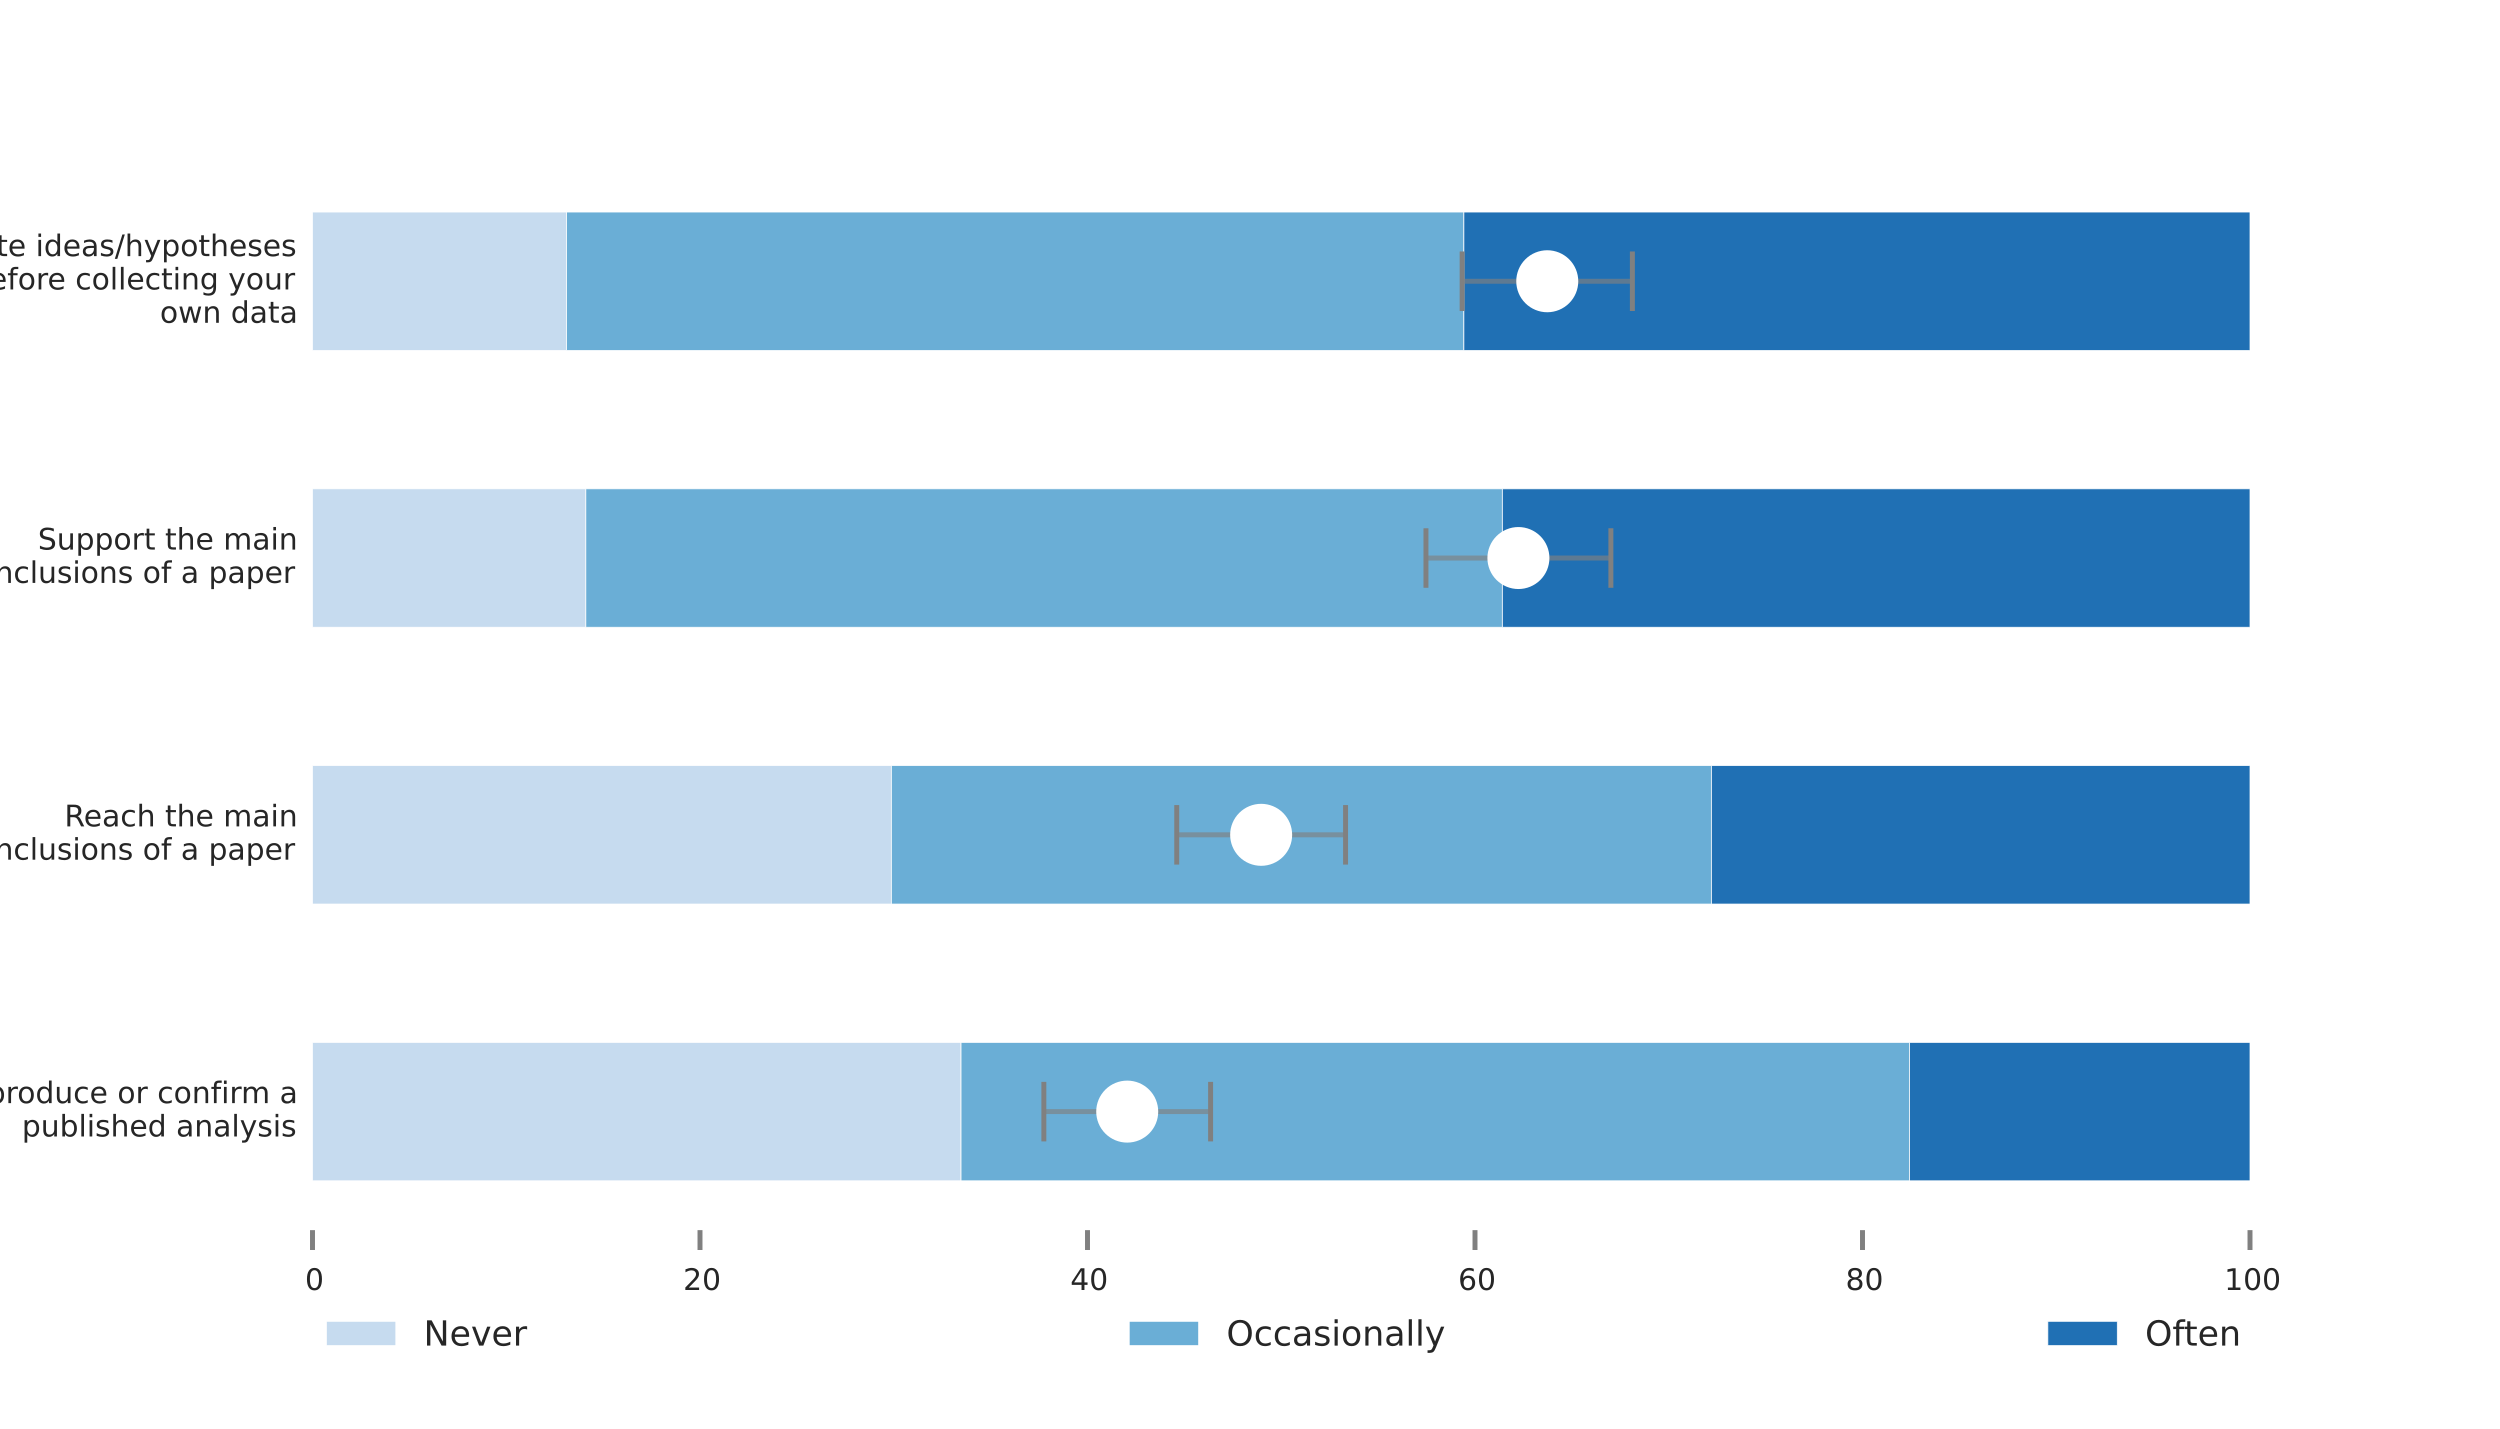 <?xml version="1.0" encoding="utf-8" standalone="no"?>
<!DOCTYPE svg PUBLIC "-//W3C//DTD SVG 1.1//EN"
  "http://www.w3.org/Graphics/SVG/1.1/DTD/svg11.dtd">
<!-- Created with matplotlib (http://matplotlib.org/) -->
<svg height="576pt" version="1.1" viewBox="0 0 1008 576" width="1008pt" xmlns="http://www.w3.org/2000/svg" xmlns:xlink="http://www.w3.org/1999/xlink">
 <defs>
  <style type="text/css">
*{stroke-linecap:butt;stroke-linejoin:round;}
  </style>
 </defs>
 <g id="figure_1">
  <g id="patch_1">
   <path d="
M0 576
L1008 576
L1008 0
L0 0
z
" style="fill:#ffffff;"/>
  </g>
  <g id="axes_1">
   <g id="patch_2">
    <path d="
M126 504
L907.2 504
L907.2 57.6
L126 57.6
z
" style="fill:#ffffff;"/>
   </g>
   <g id="matplotlib.axis_1">
    <g id="xtick_1">
     <g id="line2d_1">
      <defs>
       <path d="
M0 0
L0 -8" id="mc4a20c3d8d" style="stroke:#808080;stroke-width:2;"/>
      </defs>
      <g>
       <use style="fill:#808080;stroke:#808080;stroke-width:2;" x="126.0" xlink:href="#mc4a20c3d8d" y="504.0"/>
      </g>
     </g>
     <g id="text_1">
      <!-- 0 -->
      <defs>
       <path d="
M31.781 66.406
Q24.172 66.406 20.328 58.906
Q16.5 51.422 16.5 36.375
Q16.5 21.391 20.328 13.891
Q24.172 6.391 31.781 6.391
Q39.453 6.391 43.281 13.891
Q47.125 21.391 47.125 36.375
Q47.125 51.422 43.281 58.906
Q39.453 66.406 31.781 66.406
M31.781 74.219
Q44.047 74.219 50.516 64.516
Q56.984 54.828 56.984 36.375
Q56.984 17.969 50.516 8.266
Q44.047 -1.422 31.781 -1.422
Q19.531 -1.422 13.062 8.266
Q6.594 17.969 6.594 36.375
Q6.594 54.828 13.062 64.516
Q19.531 74.219 31.781 74.219" id="BitstreamVeraSans-Roman-30"/>
      </defs>
      <g style="fill:#262626;" transform="translate(122.977 520.118)scale(0.12 -0.12)">
       <use xlink:href="#BitstreamVeraSans-Roman-30"/>
      </g>
     </g>
    </g>
    <g id="xtick_2">
     <g id="line2d_2">
      <g>
       <use style="fill:#808080;stroke:#808080;stroke-width:2;" x="282.24" xlink:href="#mc4a20c3d8d" y="504.0"/>
      </g>
     </g>
     <g id="text_2">
      <!-- 20 -->
      <defs>
       <path d="
M19.188 8.297
L53.609 8.297
L53.609 0
L7.328 0
L7.328 8.297
Q12.938 14.109 22.625 23.891
Q32.328 33.688 34.812 36.531
Q39.547 41.844 41.422 45.531
Q43.312 49.219 43.312 52.781
Q43.312 58.594 39.234 62.25
Q35.156 65.922 28.609 65.922
Q23.969 65.922 18.812 64.312
Q13.672 62.703 7.812 59.422
L7.812 69.391
Q13.766 71.781 18.938 73
Q24.125 74.219 28.422 74.219
Q39.75 74.219 46.484 68.547
Q53.219 62.891 53.219 53.422
Q53.219 48.922 51.531 44.891
Q49.859 40.875 45.406 35.406
Q44.188 33.984 37.641 27.219
Q31.109 20.453 19.188 8.297" id="BitstreamVeraSans-Roman-32"/>
      </defs>
      <g style="fill:#262626;" transform="translate(275.443 520.118)scale(0.12 -0.12)">
       <use xlink:href="#BitstreamVeraSans-Roman-32"/>
       <use x="63.623" xlink:href="#BitstreamVeraSans-Roman-30"/>
      </g>
     </g>
    </g>
    <g id="xtick_3">
     <g id="line2d_3">
      <g>
       <use style="fill:#808080;stroke:#808080;stroke-width:2;" x="438.48" xlink:href="#mc4a20c3d8d" y="504.0"/>
      </g>
     </g>
     <g id="text_3">
      <!-- 40 -->
      <defs>
       <path d="
M37.797 64.312
L12.891 25.391
L37.797 25.391
z

M35.203 72.906
L47.609 72.906
L47.609 25.391
L58.016 25.391
L58.016 17.188
L47.609 17.188
L47.609 0
L37.797 0
L37.797 17.188
L4.891 17.188
L4.891 26.703
z
" id="BitstreamVeraSans-Roman-34"/>
      </defs>
      <g style="fill:#262626;" transform="translate(431.537 520.118)scale(0.12 -0.12)">
       <use xlink:href="#BitstreamVeraSans-Roman-34"/>
       <use x="63.623" xlink:href="#BitstreamVeraSans-Roman-30"/>
      </g>
     </g>
    </g>
    <g id="xtick_4">
     <g id="line2d_4">
      <g>
       <use style="fill:#808080;stroke:#808080;stroke-width:2;" x="594.72" xlink:href="#mc4a20c3d8d" y="504.0"/>
      </g>
     </g>
     <g id="text_4">
      <!-- 60 -->
      <defs>
       <path d="
M33.016 40.375
Q26.375 40.375 22.484 35.828
Q18.609 31.297 18.609 23.391
Q18.609 15.531 22.484 10.953
Q26.375 6.391 33.016 6.391
Q39.656 6.391 43.531 10.953
Q47.406 15.531 47.406 23.391
Q47.406 31.297 43.531 35.828
Q39.656 40.375 33.016 40.375
M52.594 71.297
L52.594 62.312
Q48.875 64.062 45.094 64.984
Q41.312 65.922 37.594 65.922
Q27.828 65.922 22.672 59.328
Q17.531 52.734 16.797 39.406
Q19.672 43.656 24.016 45.922
Q28.375 48.188 33.594 48.188
Q44.578 48.188 50.953 41.516
Q57.328 34.859 57.328 23.391
Q57.328 12.156 50.688 5.359
Q44.047 -1.422 33.016 -1.422
Q20.359 -1.422 13.672 8.266
Q6.984 17.969 6.984 36.375
Q6.984 53.656 15.188 63.938
Q23.391 74.219 37.203 74.219
Q40.922 74.219 44.703 73.484
Q48.484 72.75 52.594 71.297" id="BitstreamVeraSans-Roman-36"/>
      </defs>
      <g style="fill:#262626;" transform="translate(587.903 520.118)scale(0.12 -0.12)">
       <use xlink:href="#BitstreamVeraSans-Roman-36"/>
       <use x="63.623" xlink:href="#BitstreamVeraSans-Roman-30"/>
      </g>
     </g>
    </g>
    <g id="xtick_5">
     <g id="line2d_5">
      <g>
       <use style="fill:#808080;stroke:#808080;stroke-width:2;" x="750.96" xlink:href="#mc4a20c3d8d" y="504.0"/>
      </g>
     </g>
     <g id="text_5">
      <!-- 80 -->
      <defs>
       <path d="
M31.781 34.625
Q24.75 34.625 20.719 30.859
Q16.703 27.094 16.703 20.516
Q16.703 13.922 20.719 10.156
Q24.75 6.391 31.781 6.391
Q38.812 6.391 42.859 10.172
Q46.922 13.969 46.922 20.516
Q46.922 27.094 42.891 30.859
Q38.875 34.625 31.781 34.625
M21.922 38.812
Q15.578 40.375 12.031 44.719
Q8.5 49.078 8.5 55.328
Q8.5 64.062 14.719 69.141
Q20.953 74.219 31.781 74.219
Q42.672 74.219 48.875 69.141
Q55.078 64.062 55.078 55.328
Q55.078 49.078 51.531 44.719
Q48 40.375 41.703 38.812
Q48.828 37.156 52.797 32.312
Q56.781 27.484 56.781 20.516
Q56.781 9.906 50.312 4.234
Q43.844 -1.422 31.781 -1.422
Q19.734 -1.422 13.25 4.234
Q6.781 9.906 6.781 20.516
Q6.781 27.484 10.781 32.312
Q14.797 37.156 21.922 38.812
M18.312 54.391
Q18.312 48.734 21.844 45.562
Q25.391 42.391 31.781 42.391
Q38.141 42.391 41.719 45.562
Q45.312 48.734 45.312 54.391
Q45.312 60.062 41.719 63.234
Q38.141 66.406 31.781 66.406
Q25.391 66.406 21.844 63.234
Q18.312 60.062 18.312 54.391" id="BitstreamVeraSans-Roman-38"/>
      </defs>
      <g style="fill:#262626;" transform="translate(744.13 520.118)scale(0.12 -0.12)">
       <use xlink:href="#BitstreamVeraSans-Roman-38"/>
       <use x="63.623" xlink:href="#BitstreamVeraSans-Roman-30"/>
      </g>
     </g>
    </g>
    <g id="xtick_6">
     <g id="line2d_6">
      <g>
       <use style="fill:#808080;stroke:#808080;stroke-width:2;" x="907.2" xlink:href="#mc4a20c3d8d" y="504.0"/>
      </g>
     </g>
     <g id="text_6">
      <!-- 100 -->
      <defs>
       <path d="
M12.406 8.297
L28.516 8.297
L28.516 63.922
L10.984 60.406
L10.984 69.391
L28.422 72.906
L38.281 72.906
L38.281 8.297
L54.391 8.297
L54.391 0
L12.406 0
z
" id="BitstreamVeraSans-Roman-31"/>
      </defs>
      <g style="fill:#262626;" transform="translate(896.805 520.118)scale(0.12 -0.12)">
       <use xlink:href="#BitstreamVeraSans-Roman-31"/>
       <use x="63.623" xlink:href="#BitstreamVeraSans-Roman-30"/>
       <use x="127.246" xlink:href="#BitstreamVeraSans-Roman-30"/>
      </g>
     </g>
    </g>
   </g>
   <g id="matplotlib.axis_2">
    <g id="ytick_1">
     <g id="line2d_7">
      <defs>
       <path d="
M0 0
L0 0" id="m074c14a14b" style="stroke:#808080;stroke-width:2;"/>
      </defs>
      <g>
       <use style="fill:#808080;stroke:#808080;stroke-width:2;" x="126.0" xlink:href="#m074c14a14b" y="448.2"/>
      </g>
     </g>
     <g id="text_7">
      <!-- Reproduce or confirm a -->
      <defs>
       <path id="BitstreamVeraSans-Roman-20"/>
       <path d="
M37.109 75.984
L37.109 68.5
L28.516 68.5
Q23.688 68.5 21.797 66.547
Q19.922 64.594 19.922 59.516
L19.922 54.688
L34.719 54.688
L34.719 47.703
L19.922 47.703
L19.922 0
L10.891 0
L10.891 47.703
L2.297 47.703
L2.297 54.688
L10.891 54.688
L10.891 58.5
Q10.891 67.625 15.141 71.797
Q19.391 75.984 28.609 75.984
z
" id="BitstreamVeraSans-Roman-66"/>
       <path d="
M54.891 33.016
L54.891 0
L45.906 0
L45.906 32.719
Q45.906 40.484 42.875 44.328
Q39.844 48.188 33.797 48.188
Q26.516 48.188 22.312 43.547
Q18.109 38.922 18.109 30.906
L18.109 0
L9.078 0
L9.078 54.688
L18.109 54.688
L18.109 46.188
Q21.344 51.125 25.703 53.562
Q30.078 56 35.797 56
Q45.219 56 50.047 50.172
Q54.891 44.344 54.891 33.016" id="BitstreamVeraSans-Roman-6e"/>
       <path d="
M52 44.188
Q55.375 50.25 60.062 53.125
Q64.75 56 71.094 56
Q79.641 56 84.281 50.016
Q88.922 44.047 88.922 33.016
L88.922 0
L79.891 0
L79.891 32.719
Q79.891 40.578 77.094 44.375
Q74.312 48.188 68.609 48.188
Q61.625 48.188 57.562 43.547
Q53.516 38.922 53.516 30.906
L53.516 0
L44.484 0
L44.484 32.719
Q44.484 40.625 41.703 44.406
Q38.922 48.188 33.109 48.188
Q26.219 48.188 22.156 43.531
Q18.109 38.875 18.109 30.906
L18.109 0
L9.078 0
L9.078 54.688
L18.109 54.688
L18.109 46.188
Q21.188 51.219 25.484 53.609
Q29.781 56 35.688 56
Q41.656 56 45.828 52.969
Q50 49.953 52 44.188" id="BitstreamVeraSans-Roman-6d"/>
       <path d="
M30.609 48.391
Q23.391 48.391 19.188 42.75
Q14.984 37.109 14.984 27.297
Q14.984 17.484 19.156 11.844
Q23.344 6.203 30.609 6.203
Q37.797 6.203 41.984 11.859
Q46.188 17.531 46.188 27.297
Q46.188 37.016 41.984 42.703
Q37.797 48.391 30.609 48.391
M30.609 56
Q42.328 56 49.016 48.375
Q55.719 40.766 55.719 27.297
Q55.719 13.875 49.016 6.219
Q42.328 -1.422 30.609 -1.422
Q18.844 -1.422 12.172 6.219
Q5.516 13.875 5.516 27.297
Q5.516 40.766 12.172 48.375
Q18.844 56 30.609 56" id="BitstreamVeraSans-Roman-6f"/>
       <path d="
M44.391 34.188
Q47.562 33.109 50.562 29.594
Q53.562 26.078 56.594 19.922
L66.609 0
L56 0
L46.688 18.703
Q43.062 26.031 39.672 28.422
Q36.281 30.812 30.422 30.812
L19.672 30.812
L19.672 0
L9.812 0
L9.812 72.906
L32.078 72.906
Q44.578 72.906 50.734 67.672
Q56.891 62.453 56.891 51.906
Q56.891 45.016 53.688 40.469
Q50.484 35.938 44.391 34.188
M19.672 64.797
L19.672 38.922
L32.078 38.922
Q39.203 38.922 42.844 42.219
Q46.484 45.516 46.484 51.906
Q46.484 58.297 42.844 61.547
Q39.203 64.797 32.078 64.797
z
" id="BitstreamVeraSans-Roman-52"/>
       <path d="
M9.422 54.688
L18.406 54.688
L18.406 0
L9.422 0
z

M9.422 75.984
L18.406 75.984
L18.406 64.594
L9.422 64.594
z
" id="BitstreamVeraSans-Roman-69"/>
       <path d="
M48.781 52.594
L48.781 44.188
Q44.969 46.297 41.141 47.344
Q37.312 48.391 33.406 48.391
Q24.656 48.391 19.812 42.844
Q14.984 37.312 14.984 27.297
Q14.984 17.281 19.812 11.734
Q24.656 6.203 33.406 6.203
Q37.312 6.203 41.141 7.25
Q44.969 8.297 48.781 10.406
L48.781 2.094
Q45.016 0.344 40.984 -0.531
Q36.969 -1.422 32.422 -1.422
Q20.062 -1.422 12.781 6.344
Q5.516 14.109 5.516 27.297
Q5.516 40.672 12.859 48.328
Q20.219 56 33.016 56
Q37.156 56 41.109 55.141
Q45.062 54.297 48.781 52.594" id="BitstreamVeraSans-Roman-63"/>
       <path d="
M56.203 29.594
L56.203 25.203
L14.891 25.203
Q15.484 15.922 20.484 11.062
Q25.484 6.203 34.422 6.203
Q39.594 6.203 44.453 7.469
Q49.312 8.734 54.109 11.281
L54.109 2.781
Q49.266 0.734 44.188 -0.344
Q39.109 -1.422 33.891 -1.422
Q20.797 -1.422 13.156 6.188
Q5.516 13.812 5.516 26.812
Q5.516 40.234 12.766 48.109
Q20.016 56 32.328 56
Q43.359 56 49.781 48.891
Q56.203 41.797 56.203 29.594
M47.219 32.234
Q47.125 39.594 43.094 43.984
Q39.062 48.391 32.422 48.391
Q24.906 48.391 20.391 44.141
Q15.875 39.891 15.188 32.172
z
" id="BitstreamVeraSans-Roman-65"/>
       <path d="
M45.406 46.391
L45.406 75.984
L54.391 75.984
L54.391 0
L45.406 0
L45.406 8.203
Q42.578 3.328 38.25 0.953
Q33.938 -1.422 27.875 -1.422
Q17.969 -1.422 11.734 6.484
Q5.516 14.406 5.516 27.297
Q5.516 40.188 11.734 48.094
Q17.969 56 27.875 56
Q33.938 56 38.25 53.625
Q42.578 51.266 45.406 46.391
M14.797 27.297
Q14.797 17.391 18.875 11.75
Q22.953 6.109 30.078 6.109
Q37.203 6.109 41.297 11.75
Q45.406 17.391 45.406 27.297
Q45.406 37.203 41.297 42.844
Q37.203 48.484 30.078 48.484
Q22.953 48.484 18.875 42.844
Q14.797 37.203 14.797 27.297" id="BitstreamVeraSans-Roman-64"/>
       <path d="
M34.281 27.484
Q23.391 27.484 19.188 25
Q14.984 22.516 14.984 16.5
Q14.984 11.719 18.141 8.906
Q21.297 6.109 26.703 6.109
Q34.188 6.109 38.703 11.406
Q43.219 16.703 43.219 25.484
L43.219 27.484
z

M52.203 31.203
L52.203 0
L43.219 0
L43.219 8.297
Q40.141 3.328 35.547 0.953
Q30.953 -1.422 24.312 -1.422
Q15.922 -1.422 10.953 3.297
Q6 8.016 6 15.922
Q6 25.141 12.172 29.828
Q18.359 34.516 30.609 34.516
L43.219 34.516
L43.219 35.406
Q43.219 41.609 39.141 45
Q35.062 48.391 27.688 48.391
Q23 48.391 18.547 47.266
Q14.109 46.141 10.016 43.891
L10.016 52.203
Q14.938 54.109 19.578 55.047
Q24.219 56 28.609 56
Q40.484 56 46.344 49.844
Q52.203 43.703 52.203 31.203" id="BitstreamVeraSans-Roman-61"/>
       <path d="
M8.5 21.578
L8.5 54.688
L17.484 54.688
L17.484 21.922
Q17.484 14.156 20.5 10.266
Q23.531 6.391 29.594 6.391
Q36.859 6.391 41.078 11.031
Q45.312 15.672 45.312 23.688
L45.312 54.688
L54.297 54.688
L54.297 0
L45.312 0
L45.312 8.406
Q42.047 3.422 37.719 1
Q33.406 -1.422 27.688 -1.422
Q18.266 -1.422 13.375 4.438
Q8.5 10.297 8.5 21.578" id="BitstreamVeraSans-Roman-75"/>
       <path d="
M41.109 46.297
Q39.594 47.172 37.812 47.578
Q36.031 48 33.891 48
Q26.266 48 22.188 43.047
Q18.109 38.094 18.109 28.812
L18.109 0
L9.078 0
L9.078 54.688
L18.109 54.688
L18.109 46.188
Q20.953 51.172 25.484 53.578
Q30.031 56 36.531 56
Q37.453 56 38.578 55.875
Q39.703 55.766 41.062 55.516
z
" id="BitstreamVeraSans-Roman-72"/>
       <path d="
M18.109 8.203
L18.109 -20.797
L9.078 -20.797
L9.078 54.688
L18.109 54.688
L18.109 46.391
Q20.953 51.266 25.266 53.625
Q29.594 56 35.594 56
Q45.562 56 51.781 48.094
Q58.016 40.188 58.016 27.297
Q58.016 14.406 51.781 6.484
Q45.562 -1.422 35.594 -1.422
Q29.594 -1.422 25.266 0.953
Q20.953 3.328 18.109 8.203
M48.688 27.297
Q48.688 37.203 44.609 42.844
Q40.531 48.484 33.406 48.484
Q26.266 48.484 22.188 42.844
Q18.109 37.203 18.109 27.297
Q18.109 17.391 22.188 11.75
Q26.266 6.109 33.406 6.109
Q40.531 6.109 44.609 11.75
Q48.688 17.391 48.688 27.297" id="BitstreamVeraSans-Roman-70"/>
      </defs>
      <g style="fill:#262626;" transform="translate(-20.508 444.793)scale(0.12 -0.12)">
       <use xlink:href="#BitstreamVeraSans-Roman-52"/>
       <use x="64.982" xlink:href="#BitstreamVeraSans-Roman-65"/>
       <use x="126.506" xlink:href="#BitstreamVeraSans-Roman-70"/>
       <use x="189.982" xlink:href="#BitstreamVeraSans-Roman-72"/>
       <use x="228.846" xlink:href="#BitstreamVeraSans-Roman-6f"/>
       <use x="290.027" xlink:href="#BitstreamVeraSans-Roman-64"/>
       <use x="353.504" xlink:href="#BitstreamVeraSans-Roman-75"/>
       <use x="416.883" xlink:href="#BitstreamVeraSans-Roman-63"/>
       <use x="471.863" xlink:href="#BitstreamVeraSans-Roman-65"/>
       <use x="533.387" xlink:href="#BitstreamVeraSans-Roman-20"/>
       <use x="565.174" xlink:href="#BitstreamVeraSans-Roman-6f"/>
       <use x="626.355" xlink:href="#BitstreamVeraSans-Roman-72"/>
       <use x="667.469" xlink:href="#BitstreamVeraSans-Roman-20"/>
       <use x="699.256" xlink:href="#BitstreamVeraSans-Roman-63"/>
       <use x="754.236" xlink:href="#BitstreamVeraSans-Roman-6f"/>
       <use x="815.418" xlink:href="#BitstreamVeraSans-Roman-6e"/>
       <use x="878.797" xlink:href="#BitstreamVeraSans-Roman-66"/>
       <use x="914.002" xlink:href="#BitstreamVeraSans-Roman-69"/>
       <use x="941.785" xlink:href="#BitstreamVeraSans-Roman-72"/>
       <use x="981.148" xlink:href="#BitstreamVeraSans-Roman-6d"/>
       <use x="1078.561" xlink:href="#BitstreamVeraSans-Roman-20"/>
       <use x="1110.348" xlink:href="#BitstreamVeraSans-Roman-61"/>
      </g>
      <!-- published analysis -->
      <defs>
       <path d="
M54.891 33.016
L54.891 0
L45.906 0
L45.906 32.719
Q45.906 40.484 42.875 44.328
Q39.844 48.188 33.797 48.188
Q26.516 48.188 22.312 43.547
Q18.109 38.922 18.109 30.906
L18.109 0
L9.078 0
L9.078 75.984
L18.109 75.984
L18.109 46.188
Q21.344 51.125 25.703 53.562
Q30.078 56 35.797 56
Q45.219 56 50.047 50.172
Q54.891 44.344 54.891 33.016" id="BitstreamVeraSans-Roman-68"/>
       <path d="
M32.172 -5.078
Q28.375 -14.844 24.75 -17.812
Q21.141 -20.797 15.094 -20.797
L7.906 -20.797
L7.906 -13.281
L13.188 -13.281
Q16.891 -13.281 18.938 -11.516
Q21 -9.766 23.484 -3.219
L25.094 0.875
L2.984 54.688
L12.5 54.688
L29.594 11.922
L46.688 54.688
L56.203 54.688
z
" id="BitstreamVeraSans-Roman-79"/>
       <path d="
M44.281 53.078
L44.281 44.578
Q40.484 46.531 36.375 47.5
Q32.281 48.484 27.875 48.484
Q21.188 48.484 17.844 46.438
Q14.5 44.391 14.5 40.281
Q14.5 37.156 16.891 35.375
Q19.281 33.594 26.516 31.984
L29.594 31.297
Q39.156 29.25 43.188 25.516
Q47.219 21.781 47.219 15.094
Q47.219 7.469 41.188 3.016
Q35.156 -1.422 24.609 -1.422
Q20.219 -1.422 15.453 -0.562
Q10.688 0.297 5.422 2
L5.422 11.281
Q10.406 8.688 15.234 7.391
Q20.062 6.109 24.812 6.109
Q31.156 6.109 34.562 8.281
Q37.984 10.453 37.984 14.406
Q37.984 18.062 35.516 20.016
Q33.062 21.969 24.703 23.781
L21.578 24.516
Q13.234 26.266 9.516 29.906
Q5.812 33.547 5.812 39.891
Q5.812 47.609 11.281 51.797
Q16.75 56 26.812 56
Q31.781 56 36.172 55.266
Q40.578 54.547 44.281 53.078" id="BitstreamVeraSans-Roman-73"/>
       <path d="
M9.422 75.984
L18.406 75.984
L18.406 0
L9.422 0
z
" id="BitstreamVeraSans-Roman-6c"/>
       <path d="
M48.688 27.297
Q48.688 37.203 44.609 42.844
Q40.531 48.484 33.406 48.484
Q26.266 48.484 22.188 42.844
Q18.109 37.203 18.109 27.297
Q18.109 17.391 22.188 11.75
Q26.266 6.109 33.406 6.109
Q40.531 6.109 44.609 11.75
Q48.688 17.391 48.688 27.297
M18.109 46.391
Q20.953 51.266 25.266 53.625
Q29.594 56 35.594 56
Q45.562 56 51.781 48.094
Q58.016 40.188 58.016 27.297
Q58.016 14.406 51.781 6.484
Q45.562 -1.422 35.594 -1.422
Q29.594 -1.422 25.266 0.953
Q20.953 3.328 18.109 8.203
L18.109 0
L9.078 0
L9.078 75.984
L18.109 75.984
z
" id="BitstreamVeraSans-Roman-62"/>
      </defs>
      <g style="fill:#262626;" transform="translate(8.819 458.23)scale(0.12 -0.12)">
       <use xlink:href="#BitstreamVeraSans-Roman-70"/>
       <use x="63.477" xlink:href="#BitstreamVeraSans-Roman-75"/>
       <use x="126.855" xlink:href="#BitstreamVeraSans-Roman-62"/>
       <use x="190.332" xlink:href="#BitstreamVeraSans-Roman-6c"/>
       <use x="218.115" xlink:href="#BitstreamVeraSans-Roman-69"/>
       <use x="245.898" xlink:href="#BitstreamVeraSans-Roman-73"/>
       <use x="297.998" xlink:href="#BitstreamVeraSans-Roman-68"/>
       <use x="361.377" xlink:href="#BitstreamVeraSans-Roman-65"/>
       <use x="422.9" xlink:href="#BitstreamVeraSans-Roman-64"/>
       <use x="486.377" xlink:href="#BitstreamVeraSans-Roman-20"/>
       <use x="518.164" xlink:href="#BitstreamVeraSans-Roman-61"/>
       <use x="579.443" xlink:href="#BitstreamVeraSans-Roman-6e"/>
       <use x="642.822" xlink:href="#BitstreamVeraSans-Roman-61"/>
       <use x="704.102" xlink:href="#BitstreamVeraSans-Roman-6c"/>
       <use x="731.885" xlink:href="#BitstreamVeraSans-Roman-79"/>
       <use x="791.064" xlink:href="#BitstreamVeraSans-Roman-73"/>
       <use x="843.164" xlink:href="#BitstreamVeraSans-Roman-69"/>
       <use x="870.947" xlink:href="#BitstreamVeraSans-Roman-73"/>
      </g>
     </g>
    </g>
    <g id="ytick_2">
     <g id="line2d_8">
      <g>
       <use style="fill:#808080;stroke:#808080;stroke-width:2;" x="126.0" xlink:href="#m074c14a14b" y="336.6"/>
      </g>
     </g>
     <g id="text_8">
      <!-- Reach the main -->
      <defs>
       <path d="
M18.312 70.219
L18.312 54.688
L36.812 54.688
L36.812 47.703
L18.312 47.703
L18.312 18.016
Q18.312 11.328 20.141 9.422
Q21.969 7.516 27.594 7.516
L36.812 7.516
L36.812 0
L27.594 0
Q17.188 0 13.234 3.875
Q9.281 7.766 9.281 18.016
L9.281 47.703
L2.688 47.703
L2.688 54.688
L9.281 54.688
L9.281 70.219
z
" id="BitstreamVeraSans-Roman-74"/>
      </defs>
      <g style="fill:#262626;" transform="translate(25.977 333.193)scale(0.12 -0.12)">
       <use xlink:href="#BitstreamVeraSans-Roman-52"/>
       <use x="64.982" xlink:href="#BitstreamVeraSans-Roman-65"/>
       <use x="126.506" xlink:href="#BitstreamVeraSans-Roman-61"/>
       <use x="187.785" xlink:href="#BitstreamVeraSans-Roman-63"/>
       <use x="242.766" xlink:href="#BitstreamVeraSans-Roman-68"/>
       <use x="306.145" xlink:href="#BitstreamVeraSans-Roman-20"/>
       <use x="337.932" xlink:href="#BitstreamVeraSans-Roman-74"/>
       <use x="377.141" xlink:href="#BitstreamVeraSans-Roman-68"/>
       <use x="440.52" xlink:href="#BitstreamVeraSans-Roman-65"/>
       <use x="502.043" xlink:href="#BitstreamVeraSans-Roman-20"/>
       <use x="533.83" xlink:href="#BitstreamVeraSans-Roman-6d"/>
       <use x="631.242" xlink:href="#BitstreamVeraSans-Roman-61"/>
       <use x="692.521" xlink:href="#BitstreamVeraSans-Roman-69"/>
       <use x="720.305" xlink:href="#BitstreamVeraSans-Roman-6e"/>
      </g>
      <!-- conclusions of a paper -->
      <g style="fill:#262626;" transform="translate(-16.135 346.63)scale(0.12 -0.12)">
       <use xlink:href="#BitstreamVeraSans-Roman-63"/>
       <use x="54.98" xlink:href="#BitstreamVeraSans-Roman-6f"/>
       <use x="116.162" xlink:href="#BitstreamVeraSans-Roman-6e"/>
       <use x="179.541" xlink:href="#BitstreamVeraSans-Roman-63"/>
       <use x="234.521" xlink:href="#BitstreamVeraSans-Roman-6c"/>
       <use x="262.305" xlink:href="#BitstreamVeraSans-Roman-75"/>
       <use x="325.684" xlink:href="#BitstreamVeraSans-Roman-73"/>
       <use x="377.783" xlink:href="#BitstreamVeraSans-Roman-69"/>
       <use x="405.566" xlink:href="#BitstreamVeraSans-Roman-6f"/>
       <use x="466.748" xlink:href="#BitstreamVeraSans-Roman-6e"/>
       <use x="530.127" xlink:href="#BitstreamVeraSans-Roman-73"/>
       <use x="582.227" xlink:href="#BitstreamVeraSans-Roman-20"/>
       <use x="614.014" xlink:href="#BitstreamVeraSans-Roman-6f"/>
       <use x="675.195" xlink:href="#BitstreamVeraSans-Roman-66"/>
       <use x="710.4" xlink:href="#BitstreamVeraSans-Roman-20"/>
       <use x="742.188" xlink:href="#BitstreamVeraSans-Roman-61"/>
       <use x="803.467" xlink:href="#BitstreamVeraSans-Roman-20"/>
       <use x="835.254" xlink:href="#BitstreamVeraSans-Roman-70"/>
       <use x="898.73" xlink:href="#BitstreamVeraSans-Roman-61"/>
       <use x="960.01" xlink:href="#BitstreamVeraSans-Roman-70"/>
       <use x="1023.486" xlink:href="#BitstreamVeraSans-Roman-65"/>
       <use x="1085.01" xlink:href="#BitstreamVeraSans-Roman-72"/>
      </g>
     </g>
    </g>
    <g id="ytick_3">
     <g id="line2d_9">
      <g>
       <use style="fill:#808080;stroke:#808080;stroke-width:2;" x="126.0" xlink:href="#m074c14a14b" y="225.0"/>
      </g>
     </g>
     <g id="text_9">
      <!-- Support the main -->
      <defs>
       <path d="
M53.516 70.516
L53.516 60.891
Q47.906 63.578 42.922 64.891
Q37.938 66.219 33.297 66.219
Q25.25 66.219 20.875 63.094
Q16.5 59.969 16.5 54.203
Q16.5 49.359 19.406 46.891
Q22.312 44.438 30.422 42.922
L36.375 41.703
Q47.406 39.594 52.656 34.297
Q57.906 29 57.906 20.125
Q57.906 9.516 50.797 4.047
Q43.703 -1.422 29.984 -1.422
Q24.812 -1.422 18.969 -0.25
Q13.141 0.922 6.891 3.219
L6.891 13.375
Q12.891 10.016 18.656 8.297
Q24.422 6.594 29.984 6.594
Q38.422 6.594 43.016 9.906
Q47.609 13.234 47.609 19.391
Q47.609 24.75 44.312 27.781
Q41.016 30.812 33.5 32.328
L27.484 33.5
Q16.453 35.688 11.516 40.375
Q6.594 45.062 6.594 53.422
Q6.594 63.094 13.406 68.656
Q20.219 74.219 32.172 74.219
Q37.312 74.219 42.625 73.281
Q47.953 72.359 53.516 70.516" id="BitstreamVeraSans-Roman-53"/>
      </defs>
      <g style="fill:#262626;" transform="translate(15.277 221.593)scale(0.12 -0.12)">
       <use xlink:href="#BitstreamVeraSans-Roman-53"/>
       <use x="63.477" xlink:href="#BitstreamVeraSans-Roman-75"/>
       <use x="126.855" xlink:href="#BitstreamVeraSans-Roman-70"/>
       <use x="190.332" xlink:href="#BitstreamVeraSans-Roman-70"/>
       <use x="253.809" xlink:href="#BitstreamVeraSans-Roman-6f"/>
       <use x="314.99" xlink:href="#BitstreamVeraSans-Roman-72"/>
       <use x="356.104" xlink:href="#BitstreamVeraSans-Roman-74"/>
       <use x="395.312" xlink:href="#BitstreamVeraSans-Roman-20"/>
       <use x="427.1" xlink:href="#BitstreamVeraSans-Roman-74"/>
       <use x="466.309" xlink:href="#BitstreamVeraSans-Roman-68"/>
       <use x="529.688" xlink:href="#BitstreamVeraSans-Roman-65"/>
       <use x="591.211" xlink:href="#BitstreamVeraSans-Roman-20"/>
       <use x="622.998" xlink:href="#BitstreamVeraSans-Roman-6d"/>
       <use x="720.41" xlink:href="#BitstreamVeraSans-Roman-61"/>
       <use x="781.689" xlink:href="#BitstreamVeraSans-Roman-69"/>
       <use x="809.473" xlink:href="#BitstreamVeraSans-Roman-6e"/>
      </g>
      <!-- conclusions of a paper -->
      <g style="fill:#262626;" transform="translate(-16.135 235.03)scale(0.12 -0.12)">
       <use xlink:href="#BitstreamVeraSans-Roman-63"/>
       <use x="54.98" xlink:href="#BitstreamVeraSans-Roman-6f"/>
       <use x="116.162" xlink:href="#BitstreamVeraSans-Roman-6e"/>
       <use x="179.541" xlink:href="#BitstreamVeraSans-Roman-63"/>
       <use x="234.521" xlink:href="#BitstreamVeraSans-Roman-6c"/>
       <use x="262.305" xlink:href="#BitstreamVeraSans-Roman-75"/>
       <use x="325.684" xlink:href="#BitstreamVeraSans-Roman-73"/>
       <use x="377.783" xlink:href="#BitstreamVeraSans-Roman-69"/>
       <use x="405.566" xlink:href="#BitstreamVeraSans-Roman-6f"/>
       <use x="466.748" xlink:href="#BitstreamVeraSans-Roman-6e"/>
       <use x="530.127" xlink:href="#BitstreamVeraSans-Roman-73"/>
       <use x="582.227" xlink:href="#BitstreamVeraSans-Roman-20"/>
       <use x="614.014" xlink:href="#BitstreamVeraSans-Roman-6f"/>
       <use x="675.195" xlink:href="#BitstreamVeraSans-Roman-66"/>
       <use x="710.4" xlink:href="#BitstreamVeraSans-Roman-20"/>
       <use x="742.188" xlink:href="#BitstreamVeraSans-Roman-61"/>
       <use x="803.467" xlink:href="#BitstreamVeraSans-Roman-20"/>
       <use x="835.254" xlink:href="#BitstreamVeraSans-Roman-70"/>
       <use x="898.73" xlink:href="#BitstreamVeraSans-Roman-61"/>
       <use x="960.01" xlink:href="#BitstreamVeraSans-Roman-70"/>
       <use x="1023.486" xlink:href="#BitstreamVeraSans-Roman-65"/>
       <use x="1085.01" xlink:href="#BitstreamVeraSans-Roman-72"/>
      </g>
     </g>
    </g>
    <g id="ytick_4">
     <g id="line2d_10">
      <g>
       <use style="fill:#808080;stroke:#808080;stroke-width:2;" x="126.0" xlink:href="#m074c14a14b" y="113.4"/>
      </g>
     </g>
     <g id="text_10">
      <!-- Generate ideas/hypotheses -->
      <defs>
       <path d="
M59.516 10.406
L59.516 29.984
L43.406 29.984
L43.406 38.094
L69.281 38.094
L69.281 6.781
Q63.578 2.734 56.688 0.656
Q49.812 -1.422 42 -1.422
Q24.906 -1.422 15.25 8.562
Q5.609 18.562 5.609 36.375
Q5.609 54.25 15.25 64.234
Q24.906 74.219 42 74.219
Q49.125 74.219 55.547 72.453
Q61.969 70.703 67.391 67.281
L67.391 56.781
Q61.922 61.422 55.766 63.766
Q49.609 66.109 42.828 66.109
Q29.438 66.109 22.719 58.641
Q16.016 51.172 16.016 36.375
Q16.016 21.625 22.719 14.156
Q29.438 6.688 42.828 6.688
Q48.047 6.688 52.141 7.594
Q56.25 8.5 59.516 10.406" id="BitstreamVeraSans-Roman-47"/>
       <path d="
M25.391 72.906
L33.688 72.906
L8.297 -9.281
L0 -9.281
z
" id="BitstreamVeraSans-Roman-2f"/>
      </defs>
      <g style="fill:#262626;" transform="translate(-45.505 103.274)scale(0.12 -0.12)">
       <use xlink:href="#BitstreamVeraSans-Roman-47"/>
       <use x="77.49" xlink:href="#BitstreamVeraSans-Roman-65"/>
       <use x="139.014" xlink:href="#BitstreamVeraSans-Roman-6e"/>
       <use x="202.393" xlink:href="#BitstreamVeraSans-Roman-65"/>
       <use x="263.916" xlink:href="#BitstreamVeraSans-Roman-72"/>
       <use x="305.029" xlink:href="#BitstreamVeraSans-Roman-61"/>
       <use x="366.309" xlink:href="#BitstreamVeraSans-Roman-74"/>
       <use x="405.518" xlink:href="#BitstreamVeraSans-Roman-65"/>
       <use x="467.041" xlink:href="#BitstreamVeraSans-Roman-20"/>
       <use x="498.828" xlink:href="#BitstreamVeraSans-Roman-69"/>
       <use x="526.611" xlink:href="#BitstreamVeraSans-Roman-64"/>
       <use x="590.088" xlink:href="#BitstreamVeraSans-Roman-65"/>
       <use x="651.611" xlink:href="#BitstreamVeraSans-Roman-61"/>
       <use x="712.891" xlink:href="#BitstreamVeraSans-Roman-73"/>
       <use x="764.99" xlink:href="#BitstreamVeraSans-Roman-2f"/>
       <use x="798.682" xlink:href="#BitstreamVeraSans-Roman-68"/>
       <use x="862.061" xlink:href="#BitstreamVeraSans-Roman-79"/>
       <use x="921.24" xlink:href="#BitstreamVeraSans-Roman-70"/>
       <use x="984.717" xlink:href="#BitstreamVeraSans-Roman-6f"/>
       <use x="1045.898" xlink:href="#BitstreamVeraSans-Roman-74"/>
       <use x="1085.107" xlink:href="#BitstreamVeraSans-Roman-68"/>
       <use x="1148.486" xlink:href="#BitstreamVeraSans-Roman-65"/>
       <use x="1210.01" xlink:href="#BitstreamVeraSans-Roman-73"/>
       <use x="1262.109" xlink:href="#BitstreamVeraSans-Roman-65"/>
       <use x="1323.633" xlink:href="#BitstreamVeraSans-Roman-73"/>
      </g>
      <!-- before collecting your -->
      <defs>
       <path d="
M45.406 27.984
Q45.406 37.75 41.375 43.109
Q37.359 48.484 30.078 48.484
Q22.859 48.484 18.828 43.109
Q14.797 37.75 14.797 27.984
Q14.797 18.266 18.828 12.891
Q22.859 7.516 30.078 7.516
Q37.359 7.516 41.375 12.891
Q45.406 18.266 45.406 27.984
M54.391 6.781
Q54.391 -7.172 48.188 -13.984
Q42 -20.797 29.203 -20.797
Q24.469 -20.797 20.266 -20.094
Q16.062 -19.391 12.109 -17.922
L12.109 -9.188
Q16.062 -11.328 19.922 -12.344
Q23.781 -13.375 27.781 -13.375
Q36.625 -13.375 41.016 -8.766
Q45.406 -4.156 45.406 5.172
L45.406 9.625
Q42.625 4.781 38.281 2.391
Q33.938 0 27.875 0
Q17.828 0 11.672 7.656
Q5.516 15.328 5.516 27.984
Q5.516 40.672 11.672 48.328
Q17.828 56 27.875 56
Q33.938 56 38.281 53.609
Q42.625 51.219 45.406 46.391
L45.406 54.688
L54.391 54.688
z
" id="BitstreamVeraSans-Roman-67"/>
      </defs>
      <g style="fill:#262626;" transform="translate(-12.078 116.711)scale(0.12 -0.12)">
       <use xlink:href="#BitstreamVeraSans-Roman-62"/>
       <use x="63.477" xlink:href="#BitstreamVeraSans-Roman-65"/>
       <use x="125.0" xlink:href="#BitstreamVeraSans-Roman-66"/>
       <use x="160.205" xlink:href="#BitstreamVeraSans-Roman-6f"/>
       <use x="221.387" xlink:href="#BitstreamVeraSans-Roman-72"/>
       <use x="260.25" xlink:href="#BitstreamVeraSans-Roman-65"/>
       <use x="321.773" xlink:href="#BitstreamVeraSans-Roman-20"/>
       <use x="353.561" xlink:href="#BitstreamVeraSans-Roman-63"/>
       <use x="408.541" xlink:href="#BitstreamVeraSans-Roman-6f"/>
       <use x="469.723" xlink:href="#BitstreamVeraSans-Roman-6c"/>
       <use x="497.506" xlink:href="#BitstreamVeraSans-Roman-6c"/>
       <use x="525.289" xlink:href="#BitstreamVeraSans-Roman-65"/>
       <use x="586.812" xlink:href="#BitstreamVeraSans-Roman-63"/>
       <use x="641.793" xlink:href="#BitstreamVeraSans-Roman-74"/>
       <use x="681.002" xlink:href="#BitstreamVeraSans-Roman-69"/>
       <use x="708.785" xlink:href="#BitstreamVeraSans-Roman-6e"/>
       <use x="772.164" xlink:href="#BitstreamVeraSans-Roman-67"/>
       <use x="835.641" xlink:href="#BitstreamVeraSans-Roman-20"/>
       <use x="867.428" xlink:href="#BitstreamVeraSans-Roman-79"/>
       <use x="926.607" xlink:href="#BitstreamVeraSans-Roman-6f"/>
       <use x="987.789" xlink:href="#BitstreamVeraSans-Roman-75"/>
       <use x="1051.168" xlink:href="#BitstreamVeraSans-Roman-72"/>
      </g>
      <!-- own data -->
      <defs>
       <path d="
M4.203 54.688
L13.188 54.688
L24.422 12.016
L35.594 54.688
L46.188 54.688
L57.422 12.016
L68.609 54.688
L77.594 54.688
L63.281 0
L52.688 0
L40.922 44.828
L29.109 0
L18.5 0
z
" id="BitstreamVeraSans-Roman-77"/>
      </defs>
      <g style="fill:#262626;" transform="translate(64.484 130.149)scale(0.12 -0.12)">
       <use xlink:href="#BitstreamVeraSans-Roman-6f"/>
       <use x="61.182" xlink:href="#BitstreamVeraSans-Roman-77"/>
       <use x="142.969" xlink:href="#BitstreamVeraSans-Roman-6e"/>
       <use x="206.348" xlink:href="#BitstreamVeraSans-Roman-20"/>
       <use x="238.135" xlink:href="#BitstreamVeraSans-Roman-64"/>
       <use x="301.611" xlink:href="#BitstreamVeraSans-Roman-61"/>
       <use x="362.891" xlink:href="#BitstreamVeraSans-Roman-74"/>
       <use x="402.1" xlink:href="#BitstreamVeraSans-Roman-61"/>
      </g>
     </g>
    </g>
   </g>
   <g id="patch_3">
    <path clip-path="url(#p708c181e55)" d="
M126 476.1
L387.49 476.1
L387.49 420.3
L126 420.3
z
" style="fill:#c6dbef;stroke:#ffffff;stroke-linejoin:miter;stroke-width:0.3;"/>
   </g>
   <g id="patch_4">
    <path clip-path="url(#p708c181e55)" d="
M126 364.5
L359.388 364.5
L359.388 308.7
L126 308.7
z
" style="fill:#c6dbef;stroke:#ffffff;stroke-linejoin:miter;stroke-width:0.3;"/>
   </g>
   <g id="patch_5">
    <path clip-path="url(#p708c181e55)" d="
M126 252.9
L236.211 252.9
L236.211 197.1
L126 197.1
z
" style="fill:#c6dbef;stroke:#ffffff;stroke-linejoin:miter;stroke-width:0.3;"/>
   </g>
   <g id="patch_6">
    <path clip-path="url(#p708c181e55)" d="
M126 141.3
L228.452 141.3
L228.452 85.5
L126 85.5
z
" style="fill:#c6dbef;stroke:#ffffff;stroke-linejoin:miter;stroke-width:0.3;"/>
   </g>
   <g id="patch_7">
    <path clip-path="url(#p708c181e55)" d="
M387.49 476.1
L769.918 476.1
L769.918 420.3
L387.49 420.3
z
" style="fill:#6aaed6;stroke:#ffffff;stroke-linejoin:miter;stroke-width:0.3;"/>
   </g>
   <g id="patch_8">
    <path clip-path="url(#p708c181e55)" d="
M359.388 364.5
L690.02 364.5
L690.02 308.7
L359.388 308.7
z
" style="fill:#6aaed6;stroke:#ffffff;stroke-linejoin:miter;stroke-width:0.3;"/>
   </g>
   <g id="patch_9">
    <path clip-path="url(#p708c181e55)" d="
M236.211 252.9
L605.741 252.9
L605.741 197.1
L236.211 197.1
z
" style="fill:#6aaed6;stroke:#ffffff;stroke-linejoin:miter;stroke-width:0.3;"/>
   </g>
   <g id="patch_10">
    <path clip-path="url(#p708c181e55)" d="
M228.452 141.3
L590.238 141.3
L590.238 85.5
L228.452 85.5
z
" style="fill:#6aaed6;stroke:#ffffff;stroke-linejoin:miter;stroke-width:0.3;"/>
   </g>
   <g id="patch_11">
    <path clip-path="url(#p708c181e55)" d="
M769.918 476.1
L907.2 476.1
L907.2 420.3
L769.918 420.3
z
" style="fill:#2070b4;stroke:#ffffff;stroke-linejoin:miter;stroke-width:0.3;"/>
   </g>
   <g id="patch_12">
    <path clip-path="url(#p708c181e55)" d="
M690.02 364.5
L907.2 364.5
L907.2 308.7
L690.02 308.7
z
" style="fill:#2070b4;stroke:#ffffff;stroke-linejoin:miter;stroke-width:0.3;"/>
   </g>
   <g id="patch_13">
    <path clip-path="url(#p708c181e55)" d="
M605.741 252.9
L907.2 252.9
L907.2 197.1
L605.741 197.1
z
" style="fill:#2070b4;stroke:#ffffff;stroke-linejoin:miter;stroke-width:0.3;"/>
   </g>
   <g id="patch_14">
    <path clip-path="url(#p708c181e55)" d="
M590.238 141.3
L907.2 141.3
L907.2 85.5
L590.238 85.5
z
" style="fill:#2070b4;stroke:#ffffff;stroke-linejoin:miter;stroke-width:0.3;"/>
   </g>
   <g id="LineCollection_1">
    <defs>
     <path d="
M589.534 -462.6
L658.175 -462.6" id="C0_0_a920fe0ac2"/>
     <path d="
M574.947 -351
L649.501 -351" id="C0_1_9cb18de7d5"/>
     <path d="
M474.461 -239.4
L542.532 -239.4" id="C0_2_877de8a047"/>
     <path d="
M420.879 -127.8
L488.113 -127.8" id="C0_3_af4756c5c1"/>
    </defs>
    <g clip-path="url(#p708c181e55)">
     <use style="fill:none;stroke:#808080;stroke-opacity:0.65;stroke-width:2.0;" x="0.0" xlink:href="#C0_0_a920fe0ac2" y="576.0"/>
    </g>
    <g clip-path="url(#p708c181e55)">
     <use style="fill:none;stroke:#808080;stroke-opacity:0.65;stroke-width:2.0;" x="0.0" xlink:href="#C0_1_9cb18de7d5" y="576.0"/>
    </g>
    <g clip-path="url(#p708c181e55)">
     <use style="fill:none;stroke:#808080;stroke-opacity:0.65;stroke-width:2.0;" x="0.0" xlink:href="#C0_2_877de8a047" y="576.0"/>
    </g>
    <g clip-path="url(#p708c181e55)">
     <use style="fill:none;stroke:#808080;stroke-opacity:0.65;stroke-width:2.0;" x="0.0" xlink:href="#C0_3_af4756c5c1" y="576.0"/>
    </g>
   </g>
   <g id="line2d_11">
    <path clip-path="url(#p708c181e55)" d="
M454.496 448.2
L508.496 336.6
L612.224 225
L623.855 113.4" style="fill:none;"/>
    <defs>
     <path d="
M0 12.5
C3.315 12.5 6.495 11.183 8.839 8.839
C11.183 6.495 12.5 3.315 12.5 0
C12.5 -3.315 11.183 -6.495 8.839 -8.839
C6.495 -11.183 3.315 -12.5 0 -12.5
C-3.315 -12.5 -6.495 -11.183 -8.839 -8.839
C-11.183 -6.495 -12.5 -3.315 -12.5 0
C-12.5 3.315 -11.183 6.495 -8.839 8.839
C-6.495 11.183 -3.315 12.5 0 12.5
z
" id="maa540a2637"/>
    </defs>
    <g clip-path="url(#p708c181e55)">
     <use style="fill:#ffffff;" x="454.496" xlink:href="#maa540a2637" y="448.2"/>
     <use style="fill:#ffffff;" x="508.496" xlink:href="#maa540a2637" y="336.6"/>
     <use style="fill:#ffffff;" x="612.224" xlink:href="#maa540a2637" y="225.0"/>
     <use style="fill:#ffffff;" x="623.855" xlink:href="#maa540a2637" y="113.4"/>
    </g>
   </g>
   <g id="line2d_12">
    <defs>
     <path d="
M0 12
L0 -12" id="m810a978a3e" style="stroke:#808080;stroke-width:2;"/>
    </defs>
    <g clip-path="url(#p708c181e55)">
     <use style="fill:#808080;opacity:0.65;stroke:#808080;stroke-width:2;" x="589.534" xlink:href="#m810a978a3e" y="113.4"/>
     <use style="fill:#808080;opacity:0.65;stroke:#808080;stroke-width:2;" x="574.947" xlink:href="#m810a978a3e" y="225.0"/>
     <use style="fill:#808080;opacity:0.65;stroke:#808080;stroke-width:2;" x="474.461" xlink:href="#m810a978a3e" y="336.6"/>
     <use style="fill:#808080;opacity:0.65;stroke:#808080;stroke-width:2;" x="420.879" xlink:href="#m810a978a3e" y="448.2"/>
    </g>
   </g>
   <g id="line2d_13">
    <g clip-path="url(#p708c181e55)">
     <use style="fill:#808080;opacity:0.65;stroke:#808080;stroke-width:2;" x="658.175" xlink:href="#m810a978a3e" y="113.4"/>
     <use style="fill:#808080;opacity:0.65;stroke:#808080;stroke-width:2;" x="649.501" xlink:href="#m810a978a3e" y="225.0"/>
     <use style="fill:#808080;opacity:0.65;stroke:#808080;stroke-width:2;" x="542.532" xlink:href="#m810a978a3e" y="336.6"/>
     <use style="fill:#808080;opacity:0.65;stroke:#808080;stroke-width:2;" x="488.113" xlink:href="#m810a978a3e" y="448.2"/>
    </g>
   </g>
   <g id="patch_15">
    <path d="
M126 504
L907.2 504" style="fill:none;"/>
   </g>
   <g id="legend_1">
    <g id="patch_16">
     <path d="
M131.6 542.558
L159.6 542.558
L159.6 532.758
L131.6 532.758
z
" style="fill:#c6dbef;stroke:#ffffff;stroke-linejoin:miter;stroke-width:0.3;"/>
    </g>
    <g id="text_11">
     <!-- Never -->
     <defs>
      <path d="
M2.984 54.688
L12.5 54.688
L29.594 8.797
L46.688 54.688
L56.203 54.688
L35.688 0
L23.484 0
z
" id="BitstreamVeraSans-Roman-76"/>
      <path d="
M9.812 72.906
L23.094 72.906
L55.422 11.922
L55.422 72.906
L64.984 72.906
L64.984 0
L51.703 0
L19.391 60.984
L19.391 0
L9.812 0
z
" id="BitstreamVeraSans-Roman-4e"/>
     </defs>
     <g style="fill:#262626;" transform="translate(170.8 542.558)scale(0.14 -0.14)">
      <use xlink:href="#BitstreamVeraSans-Roman-4e"/>
      <use x="74.805" xlink:href="#BitstreamVeraSans-Roman-65"/>
      <use x="136.328" xlink:href="#BitstreamVeraSans-Roman-76"/>
      <use x="195.508" xlink:href="#BitstreamVeraSans-Roman-65"/>
      <use x="257.031" xlink:href="#BitstreamVeraSans-Roman-72"/>
     </g>
    </g>
    <g id="patch_17">
     <path d="
M455.303 542.558
L483.303 542.558
L483.303 532.758
L455.303 532.758
z
" style="fill:#6aaed6;stroke:#ffffff;stroke-linejoin:miter;stroke-width:0.3;"/>
    </g>
    <g id="text_12">
     <!-- Occasionally -->
     <defs>
      <path d="
M39.406 66.219
Q28.656 66.219 22.328 58.203
Q16.016 50.203 16.016 36.375
Q16.016 22.609 22.328 14.594
Q28.656 6.594 39.406 6.594
Q50.141 6.594 56.422 14.594
Q62.703 22.609 62.703 36.375
Q62.703 50.203 56.422 58.203
Q50.141 66.219 39.406 66.219
M39.406 74.219
Q54.734 74.219 63.906 63.938
Q73.094 53.656 73.094 36.375
Q73.094 19.141 63.906 8.859
Q54.734 -1.422 39.406 -1.422
Q24.031 -1.422 14.812 8.828
Q5.609 19.094 5.609 36.375
Q5.609 53.656 14.812 63.938
Q24.031 74.219 39.406 74.219" id="BitstreamVeraSans-Roman-4f"/>
     </defs>
     <g style="fill:#262626;" transform="translate(494.503 542.558)scale(0.14 -0.14)">
      <use xlink:href="#BitstreamVeraSans-Roman-4f"/>
      <use x="78.711" xlink:href="#BitstreamVeraSans-Roman-63"/>
      <use x="133.691" xlink:href="#BitstreamVeraSans-Roman-63"/>
      <use x="188.672" xlink:href="#BitstreamVeraSans-Roman-61"/>
      <use x="249.951" xlink:href="#BitstreamVeraSans-Roman-73"/>
      <use x="302.051" xlink:href="#BitstreamVeraSans-Roman-69"/>
      <use x="329.834" xlink:href="#BitstreamVeraSans-Roman-6f"/>
      <use x="391.016" xlink:href="#BitstreamVeraSans-Roman-6e"/>
      <use x="454.395" xlink:href="#BitstreamVeraSans-Roman-61"/>
      <use x="515.674" xlink:href="#BitstreamVeraSans-Roman-6c"/>
      <use x="543.457" xlink:href="#BitstreamVeraSans-Roman-6c"/>
      <use x="571.24" xlink:href="#BitstreamVeraSans-Roman-79"/>
     </g>
    </g>
    <g id="patch_18">
     <path d="
M825.694 542.558
L853.694 542.558
L853.694 532.758
L825.694 532.758
z
" style="fill:#2070b4;stroke:#ffffff;stroke-linejoin:miter;stroke-width:0.3;"/>
    </g>
    <g id="text_13">
     <!-- Often -->
     <g style="fill:#262626;" transform="translate(864.894 542.558)scale(0.14 -0.14)">
      <use xlink:href="#BitstreamVeraSans-Roman-4f"/>
      <use x="78.711" xlink:href="#BitstreamVeraSans-Roman-66"/>
      <use x="112.166" xlink:href="#BitstreamVeraSans-Roman-74"/>
      <use x="151.375" xlink:href="#BitstreamVeraSans-Roman-65"/>
      <use x="212.898" xlink:href="#BitstreamVeraSans-Roman-6e"/>
     </g>
    </g>
   </g>
  </g>
 </g>
 <defs>
  <clipPath id="p708c181e55">
   <rect height="446.4" width="781.2" x="126.0" y="57.6"/>
  </clipPath>
 </defs>
</svg>
